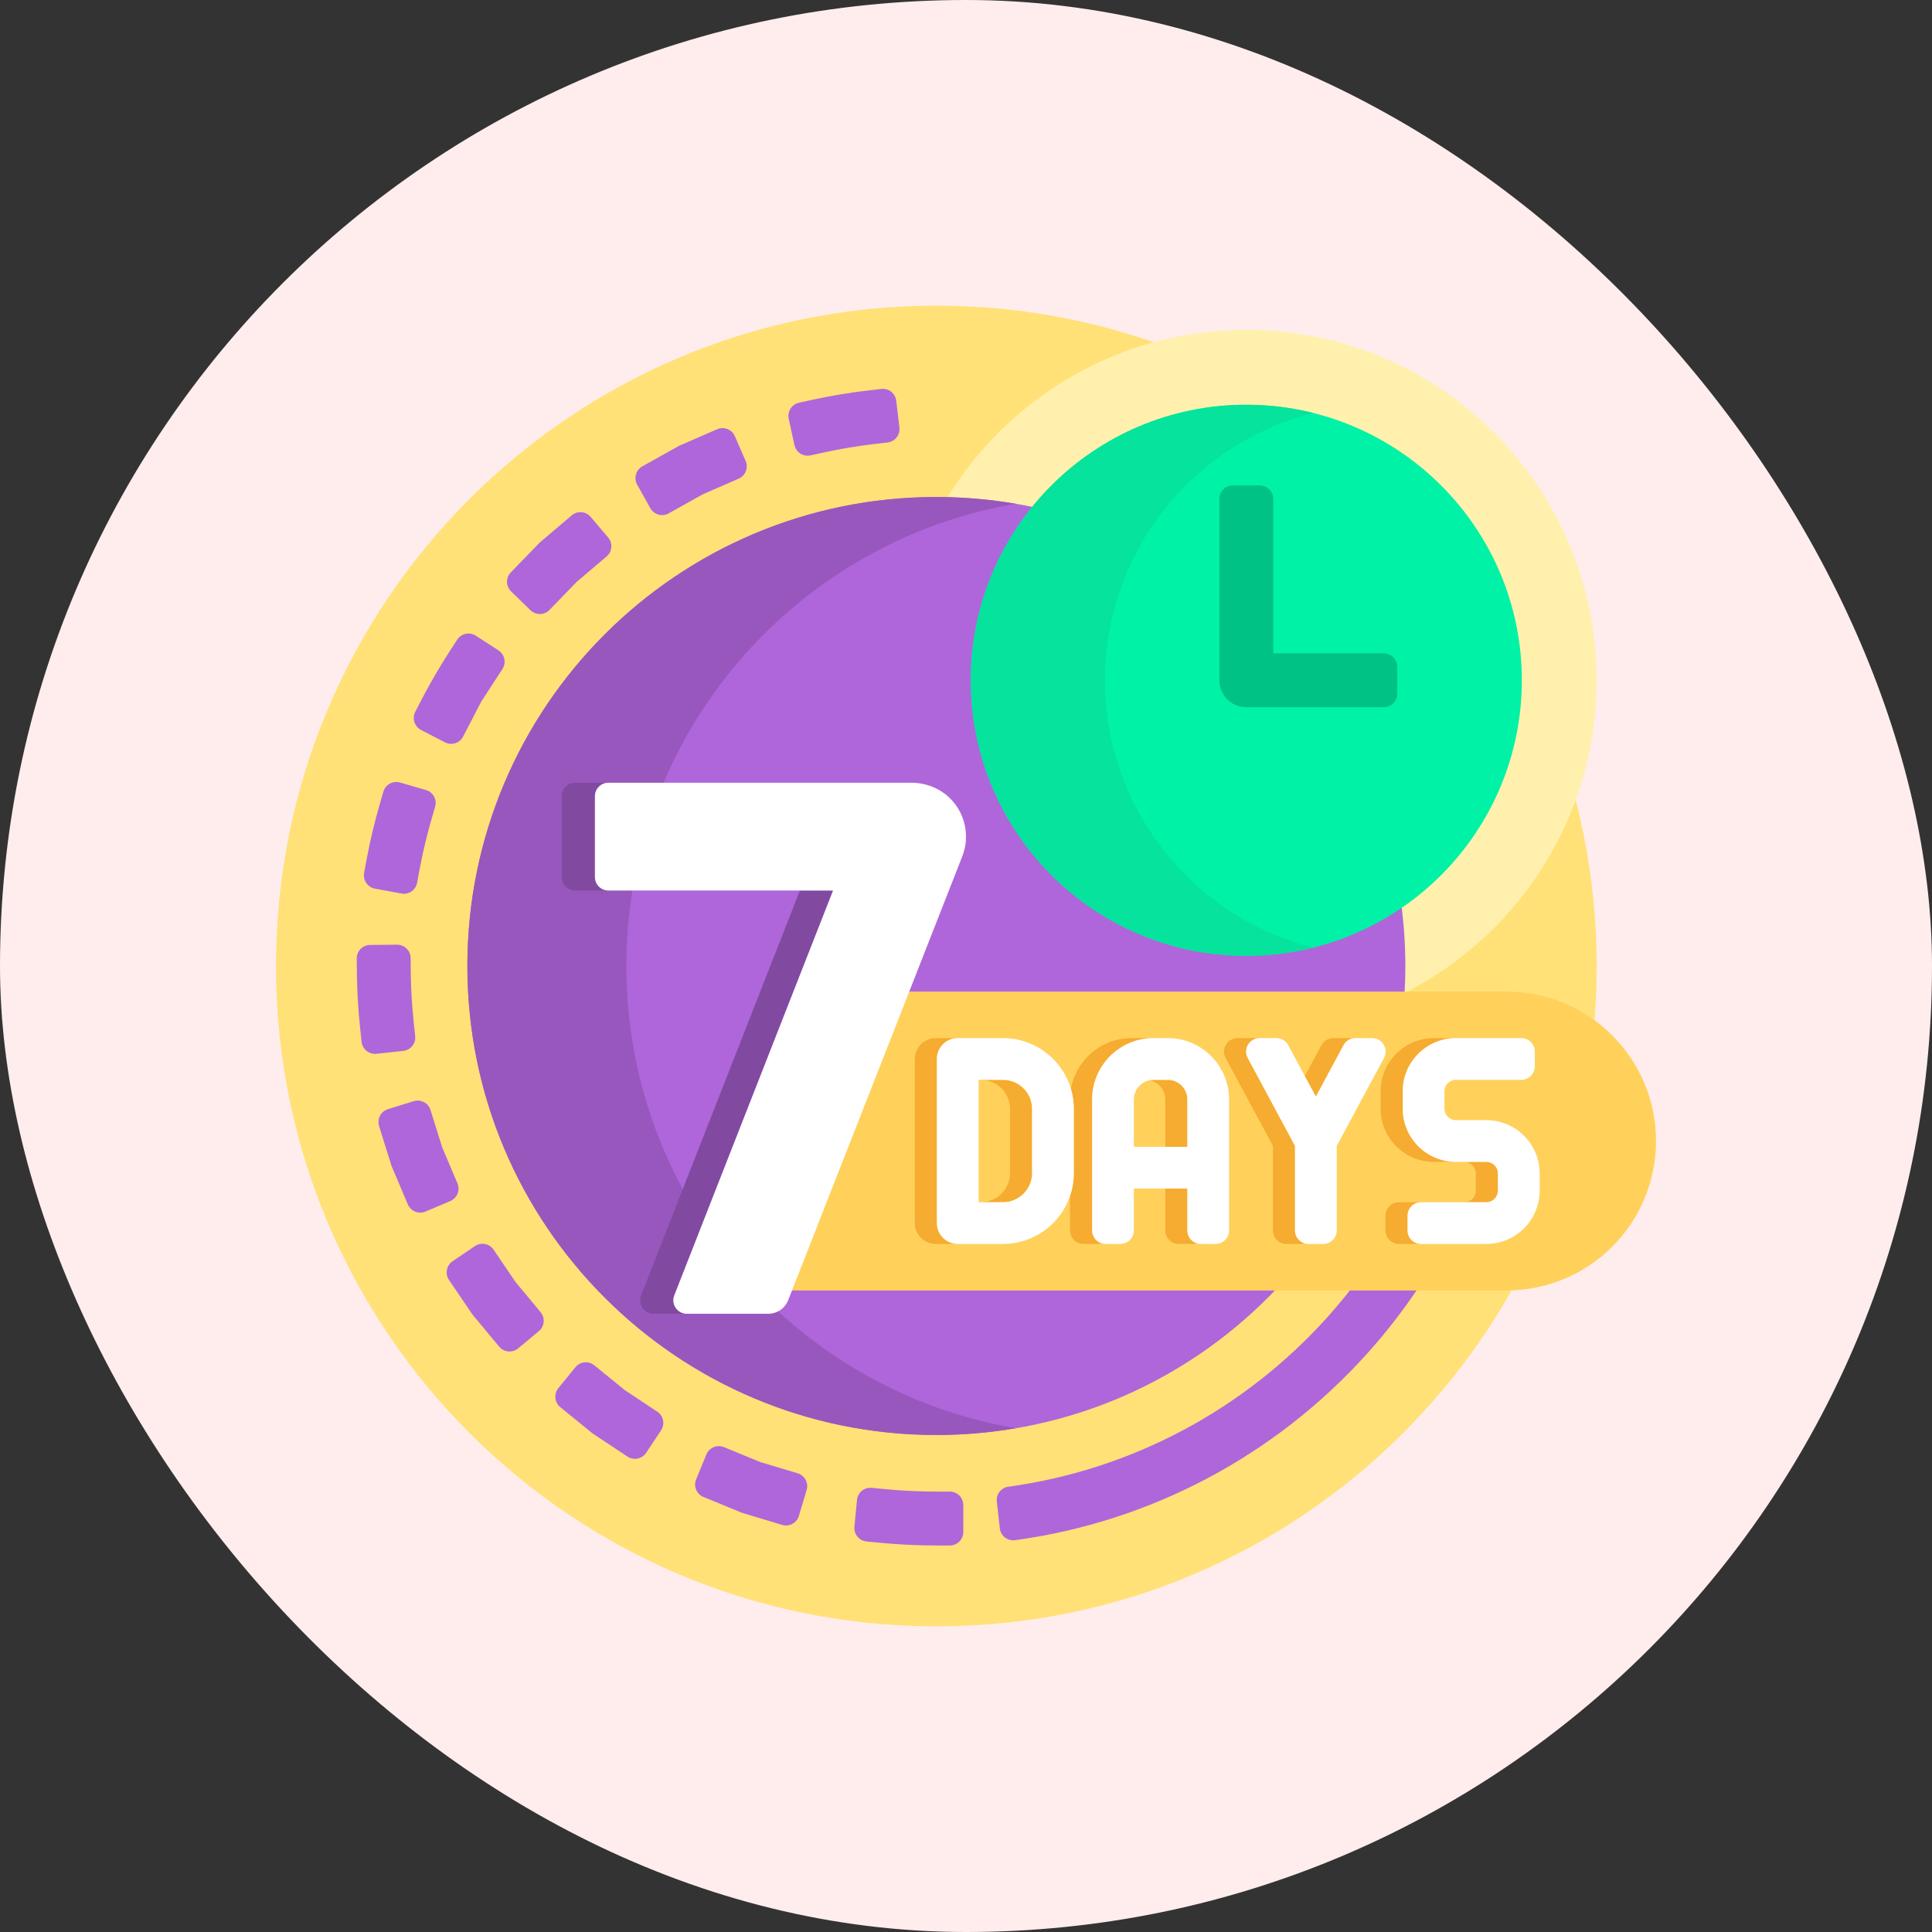 <svg width="112" height="112" viewBox="0 0 112 112" fill="none" xmlns="http://www.w3.org/2000/svg">
<rect x="0" y="0" width="112" height="112" fill="#333333" stroke="none"/>
<rect width="112" height="112" rx="56" fill="#FFEDED"/>
<g clip-path="url(#clip0_160_5587)">
<path d="M54.281 94.281C75.423 94.281 92.562 77.142 92.562 56C92.562 34.858 75.423 17.719 54.281 17.719C33.139 17.719 16 34.858 16 56C16 77.142 33.139 94.281 54.281 94.281Z" fill="#FFE177"/>
<path d="M72.25 19.125C64.858 19.125 58.389 23.073 54.836 28.976C56.571 29.011 58.267 29.211 59.907 29.559C62.808 25.942 67.263 23.622 72.25 23.622C80.971 23.622 88.066 30.717 88.066 39.438C88.066 44.886 85.297 49.699 81.092 52.545C81.237 53.676 81.312 54.83 81.312 56C81.312 56.553 81.293 57.101 81.261 57.645C87.958 54.325 92.562 47.419 92.562 39.438C92.562 28.219 83.468 19.125 72.25 19.125Z" fill="#FFF0AD"/>
<path d="M45.975 74.652L52.647 57.641H81.418C81.45 57.098 81.469 56.551 81.469 56C81.469 54.795 81.389 53.608 81.237 52.444C78.683 54.214 75.586 55.253 72.25 55.253C63.529 55.253 56.434 48.158 56.434 39.438C56.434 35.64 57.78 32.151 60.019 29.421C58.169 29.024 56.25 28.812 54.281 28.812C39.266 28.812 27.094 40.985 27.094 56C27.094 71.015 39.266 83.188 54.281 83.188C62.075 83.188 69.103 79.907 74.06 74.652H45.975Z" fill="#AF66DA"/>
<path d="M36.312 56C36.312 42.558 46.068 31.396 58.885 29.204C57.389 28.949 55.851 28.812 54.281 28.812C39.266 28.812 27.094 40.985 27.094 56C27.094 71.015 39.266 83.188 54.281 83.188C55.851 83.188 57.389 83.051 58.885 82.796C46.068 80.604 36.312 69.442 36.312 56Z" fill="#9857BD"/>
<path d="M34.488 50.844V46.156C34.488 45.725 34.838 45.375 35.269 45.375H33.344C32.912 45.375 32.562 45.725 32.562 46.156V50.844C32.562 51.275 32.912 51.625 33.344 51.625H35.269C34.838 51.625 34.488 51.275 34.488 50.844Z" fill="#814AA0"/>
<path d="M39.09 75.095L48.294 51.625H46.369L37.164 75.095C36.963 75.607 37.341 76.161 37.891 76.161H39.817C39.266 76.161 38.889 75.607 39.09 75.095Z" fill="#814AA0"/>
<path d="M55.843 88.812C55.843 89.244 55.493 89.594 55.061 89.594H54.28C53.19 89.594 52.09 89.541 51.011 89.436L50.233 89.361C49.804 89.32 49.489 88.938 49.531 88.508L49.681 86.953C49.722 86.523 50.104 86.209 50.534 86.251L51.311 86.326C52.291 86.421 53.29 86.469 54.28 86.469H55.061C55.493 86.469 55.843 86.818 55.843 87.25V88.812ZM45.339 88.4L43.057 87.713C43.032 87.706 43.008 87.697 42.985 87.688L40.781 86.781C40.381 86.617 40.191 86.16 40.355 85.761L40.95 84.316C41.114 83.917 41.571 83.727 41.969 83.891L44.033 84.74C44.057 84.75 44.081 84.758 44.105 84.766L46.239 85.407C46.652 85.531 46.886 85.967 46.762 86.38L46.312 87.876C46.187 88.29 45.752 88.524 45.339 88.4ZM36.375 84.44L34.39 83.122C34.368 83.108 34.348 83.093 34.328 83.077L32.48 81.573C32.146 81.3 32.096 80.808 32.368 80.474L33.354 79.262C33.627 78.927 34.119 78.877 34.453 79.149L36.184 80.558C36.203 80.574 36.224 80.589 36.245 80.603L38.103 81.836C38.462 82.075 38.56 82.559 38.322 82.919L37.458 84.221C37.219 84.58 36.734 84.678 36.375 84.44ZM28.936 78.065L27.414 76.235C27.398 76.215 27.383 76.195 27.369 76.174L26.029 74.201C25.786 73.844 25.879 73.358 26.236 73.116L27.529 72.238C27.886 71.996 28.372 72.089 28.614 72.446L29.866 74.29C29.88 74.311 29.895 74.331 29.912 74.351L31.339 76.067C31.615 76.399 31.57 76.892 31.238 77.167L30.036 78.166C29.705 78.442 29.212 78.397 28.936 78.065ZM23.642 69.82L22.712 67.626C22.702 67.602 22.693 67.579 22.686 67.554L21.975 65.28C21.847 64.868 22.076 64.43 22.488 64.301L23.979 63.836C24.391 63.707 24.829 63.937 24.958 64.348L25.622 66.476C25.63 66.5 25.639 66.524 25.649 66.547L26.519 68.601C26.688 68.998 26.502 69.457 26.105 69.625L24.666 70.235C24.269 70.403 23.811 70.218 23.642 69.82ZM21.822 61.089C21.393 61.135 21.008 60.824 20.962 60.395L20.879 59.618C20.763 58.54 20.699 57.441 20.688 56.351L20.68 55.57C20.675 55.138 21.021 54.785 21.453 54.78L23.015 54.764C23.447 54.76 23.8 55.106 23.804 55.537L23.812 56.319C23.823 57.309 23.881 58.307 23.986 59.285L24.069 60.062C24.115 60.491 23.805 60.876 23.376 60.922L21.822 61.089ZM23.27 51.799L21.734 51.514C21.31 51.435 21.03 51.028 21.108 50.603L21.251 49.835C21.45 48.764 21.703 47.692 22.006 46.648L22.223 45.897C22.343 45.483 22.776 45.244 23.19 45.364L24.691 45.798C25.106 45.918 25.345 46.351 25.225 46.765L25.008 47.516C24.734 48.462 24.504 49.435 24.323 50.406L24.181 51.174C24.102 51.598 23.695 51.878 23.27 51.799ZM25.795 43.035L24.407 42.316C24.024 42.117 23.875 41.646 24.073 41.263L24.432 40.569C24.933 39.603 25.487 38.65 26.079 37.737L26.505 37.082C26.739 36.72 27.223 36.617 27.585 36.852L28.896 37.703C29.258 37.937 29.361 38.421 29.126 38.783L27.912 40.654C27.898 40.675 27.885 40.697 27.873 40.72L26.848 42.7C26.649 43.083 26.178 43.233 25.795 43.035ZM30.752 35.374L29.63 34.286C29.32 33.986 29.312 33.492 29.612 33.182L31.27 31.471C31.288 31.453 31.306 31.436 31.326 31.42L33.142 29.877C33.471 29.598 33.964 29.638 34.243 29.967L35.255 31.158C35.534 31.487 35.494 31.98 35.165 32.259L33.465 33.703C33.446 33.719 33.427 33.736 33.409 33.755L31.856 35.357C31.556 35.667 31.061 35.674 30.752 35.374ZM37.7 29.46L36.938 28.096C36.727 27.719 36.862 27.243 37.239 27.033L39.319 25.871C39.341 25.858 39.364 25.847 39.387 25.837L41.572 24.884C41.967 24.711 42.428 24.892 42.6 25.287L43.225 26.719C43.398 27.115 43.217 27.575 42.822 27.748L40.779 28.639C40.756 28.649 40.733 28.661 40.711 28.673L38.763 29.761C38.386 29.971 37.91 29.837 37.7 29.46ZM46.056 25.802L45.722 24.276C45.63 23.854 45.897 23.438 46.319 23.346L47.082 23.179C48.143 22.948 49.23 22.765 50.312 22.638L51.088 22.547C51.517 22.496 51.905 22.802 51.956 23.231L52.139 24.783C52.189 25.211 51.883 25.6 51.454 25.65L50.678 25.741C49.696 25.857 48.711 26.022 47.749 26.232L46.986 26.399C46.564 26.491 46.148 26.224 46.056 25.802Z" fill="#AF66DA"/>
<path d="M78.373 74.652C77.915 75.243 77.435 75.82 76.931 76.379C72.097 81.748 65.561 85.212 58.455 86.186C58.035 86.243 57.739 86.624 57.786 87.045L57.96 88.598C58.008 89.035 58.408 89.346 58.844 89.286C66.695 88.219 73.917 84.398 79.254 78.47C80.34 77.263 81.33 75.986 82.222 74.652H78.373Z" fill="#AF66DA"/>
<path d="M87.339 57.485H52.54L45.746 74.809H87.339C92.123 74.809 96.001 70.931 96.001 66.147C96 61.363 92.122 57.485 87.339 57.485Z" fill="#FFD15B"/>
<path d="M72.249 55.409C81.071 55.409 88.222 48.258 88.222 39.437C88.222 30.616 81.071 23.465 72.249 23.465C63.428 23.465 56.277 30.616 56.277 39.437C56.277 48.258 63.428 55.409 72.249 55.409Z" fill="#00F2A6"/>
<path d="M64.055 39.437C64.055 31.957 69.197 25.679 76.138 23.943C74.893 23.631 73.591 23.465 72.249 23.465C63.428 23.465 56.277 30.616 56.277 39.437C56.277 48.258 63.428 55.409 72.249 55.409C73.591 55.409 74.893 55.243 76.138 54.932C69.197 53.195 64.055 46.917 64.055 39.437Z" fill="#05E39C"/>
<path d="M80.219 41H72.25C71.387 41 70.688 40.3 70.688 39.437V28.925C70.688 28.493 71.037 28.144 71.469 28.144H73.031C73.463 28.144 73.812 28.493 73.812 28.925V37.875H80.219C80.65 37.875 81 38.224 81 38.656V40.218C81 40.65 80.65 41 80.219 41Z" fill="#00C285"/>
<path d="M55.063 46.268C54.466 45.679 53.644 45.375 52.805 45.375H35.27C34.838 45.375 34.488 45.725 34.488 46.156V50.844C34.488 51.275 34.838 51.625 35.27 51.625H48.293L39.088 75.095C38.887 75.607 39.265 76.161 39.815 76.161H44.531C45.045 76.161 45.507 75.846 45.694 75.368L55.785 49.641C56.236 48.491 55.972 47.163 55.063 46.268Z" fill="white"/>
<path d="M68.831 66.482V63.736C68.831 63.109 68.321 62.6 67.694 62.6H66.866C66.789 62.6 66.714 62.608 66.641 62.622C67.159 62.727 67.552 63.187 67.552 63.736V66.482H68.831Z" fill="#F6AB31"/>
<path d="M68.83 71.331V68.9H67.551V71.331C67.551 71.762 67.901 72.112 68.332 72.112H69.188C69.262 72.112 69.332 72.099 69.4 72.079C69.072 71.987 68.83 71.689 68.83 71.331Z" fill="#F6AB31"/>
<path d="M63.311 71.331V63.736C63.311 61.848 64.782 60.305 66.64 60.188C66.566 60.184 66.49 60.181 66.415 60.181H65.587C63.828 60.181 62.369 61.458 62.083 63.135C62.19 63.5 62.248 63.886 62.248 64.285V68.007C62.248 68.467 62.171 68.909 62.031 69.322V71.331C62.031 71.763 62.381 72.112 62.812 72.112H63.669C63.742 72.112 63.812 72.099 63.88 72.08C63.553 71.987 63.311 71.689 63.311 71.331Z" fill="#F6AB31"/>
<path d="M56.863 69.694H58.143C59.072 69.694 59.829 68.938 59.829 68.008V64.286C59.829 63.356 59.072 62.6 58.143 62.6H56.863C57.793 62.6 58.549 63.356 58.549 64.286V68.008C58.549 68.938 57.793 69.694 56.863 69.694Z" fill="#F6AB31"/>
<path d="M54.311 70.903V61.39C54.311 60.722 54.852 60.181 55.52 60.181H54.241C53.573 60.181 53.031 60.722 53.031 61.39V70.903C53.031 71.571 53.573 72.112 54.241 72.112H55.52C54.852 72.112 54.311 71.571 54.311 70.903Z" fill="#F6AB31"/>
<path d="M76.281 63.571L77.882 60.592C77.994 60.384 78.192 60.242 78.418 60.197C78.368 60.188 78.317 60.181 78.263 60.181H77.291C77.003 60.181 76.739 60.339 76.603 60.592L75.641 62.382L76.281 63.571Z" fill="#F6AB31"/>
<path d="M75.071 71.331V66.43L72.331 61.332C72.076 60.859 72.365 60.296 72.864 60.197C72.814 60.187 72.763 60.181 72.711 60.181H71.739C71.148 60.181 70.771 60.811 71.051 61.332L73.792 66.43V71.331C73.792 71.762 74.142 72.112 74.573 72.112H75.429C75.503 72.112 75.573 72.099 75.641 72.08C75.313 71.987 75.071 71.689 75.071 71.331Z" fill="#F6AB31"/>
<path d="M84.887 69.693H86.166C86.536 69.693 86.836 69.393 86.836 69.023V68.026C86.836 67.656 86.536 67.356 86.166 67.356H84.887C85.257 67.356 85.557 67.656 85.557 68.026V69.023C85.557 69.393 85.257 69.693 84.887 69.693Z" fill="#F6AB31"/>
<path d="M83.124 67.356H84.403C82.697 67.356 81.314 65.973 81.314 64.267V63.269C81.314 61.563 82.697 60.181 84.403 60.181H83.124C81.418 60.181 80.035 61.563 80.035 63.269V64.267C80.035 65.973 81.418 67.356 83.124 67.356Z" fill="#F6AB31"/>
<path d="M81.596 71.331V70.475C81.596 70.043 81.946 69.693 82.377 69.693H81.098C80.666 69.693 80.316 70.043 80.316 70.475V71.331C80.316 71.762 80.666 72.112 81.098 72.112H82.377C81.945 72.112 81.596 71.762 81.596 71.331Z" fill="#F6AB31"/>
<path d="M67.696 60.181H66.868C64.904 60.181 63.312 61.772 63.312 63.736V71.331C63.312 71.763 63.662 72.112 64.094 72.112H64.95C65.381 72.112 65.731 71.763 65.731 71.331V68.901H68.832V71.331C68.832 71.763 69.182 72.112 69.614 72.112H70.47C70.901 72.112 71.251 71.763 71.251 71.331V63.736C71.251 61.772 69.659 60.181 67.696 60.181ZM65.731 66.482V63.736C65.731 63.109 66.241 62.599 66.868 62.599H67.696C68.323 62.599 68.832 63.109 68.832 63.736V66.482H65.731Z" fill="white"/>
<path d="M58.146 60.181H55.522C54.854 60.181 54.312 60.722 54.312 61.39V70.903C54.312 71.571 54.854 72.112 55.522 72.112H58.146C60.41 72.112 62.251 70.271 62.251 68.008V64.286C62.251 62.022 60.41 60.181 58.146 60.181ZM59.832 68.008C59.832 68.937 59.076 69.694 58.146 69.694H56.731V62.599H58.146C59.076 62.599 59.832 63.356 59.832 64.285V68.008Z" fill="white"/>
<path d="M77.884 60.592L76.282 63.572L74.681 60.592C74.544 60.339 74.28 60.181 73.993 60.181H73.021C72.43 60.181 72.053 60.811 72.332 61.332L75.073 66.43V71.331C75.073 71.763 75.423 72.112 75.854 72.112H76.71C77.142 72.112 77.492 71.763 77.492 71.331V66.43L80.232 61.332C80.512 60.811 80.135 60.181 79.544 60.181H78.572C78.285 60.181 78.02 60.339 77.884 60.592Z" fill="white"/>
<path d="M86.166 64.937H84.405C84.035 64.937 83.735 64.637 83.735 64.267V63.269C83.735 62.899 84.035 62.599 84.405 62.599H88.193C88.624 62.599 88.974 62.249 88.974 61.818V60.962C88.974 60.531 88.624 60.181 88.193 60.181H84.405C82.699 60.181 81.316 61.563 81.316 63.269V64.267C81.316 65.973 82.699 67.356 84.405 67.356H86.166C86.536 67.356 86.836 67.656 86.836 68.026V69.024C86.836 69.394 86.536 69.694 86.166 69.694H82.378C81.947 69.694 81.597 70.044 81.597 70.475V71.331C81.597 71.763 81.947 72.112 82.378 72.112H86.166C87.872 72.112 89.255 70.73 89.255 69.024V68.026C89.255 66.32 87.872 64.937 86.166 64.937Z" fill="white"/>
</g>
<defs>
<clipPath id="clip0_160_5587">
<rect width="80" height="80" fill="white" transform="translate(16 16)"/>
</clipPath>
</defs>
</svg>

